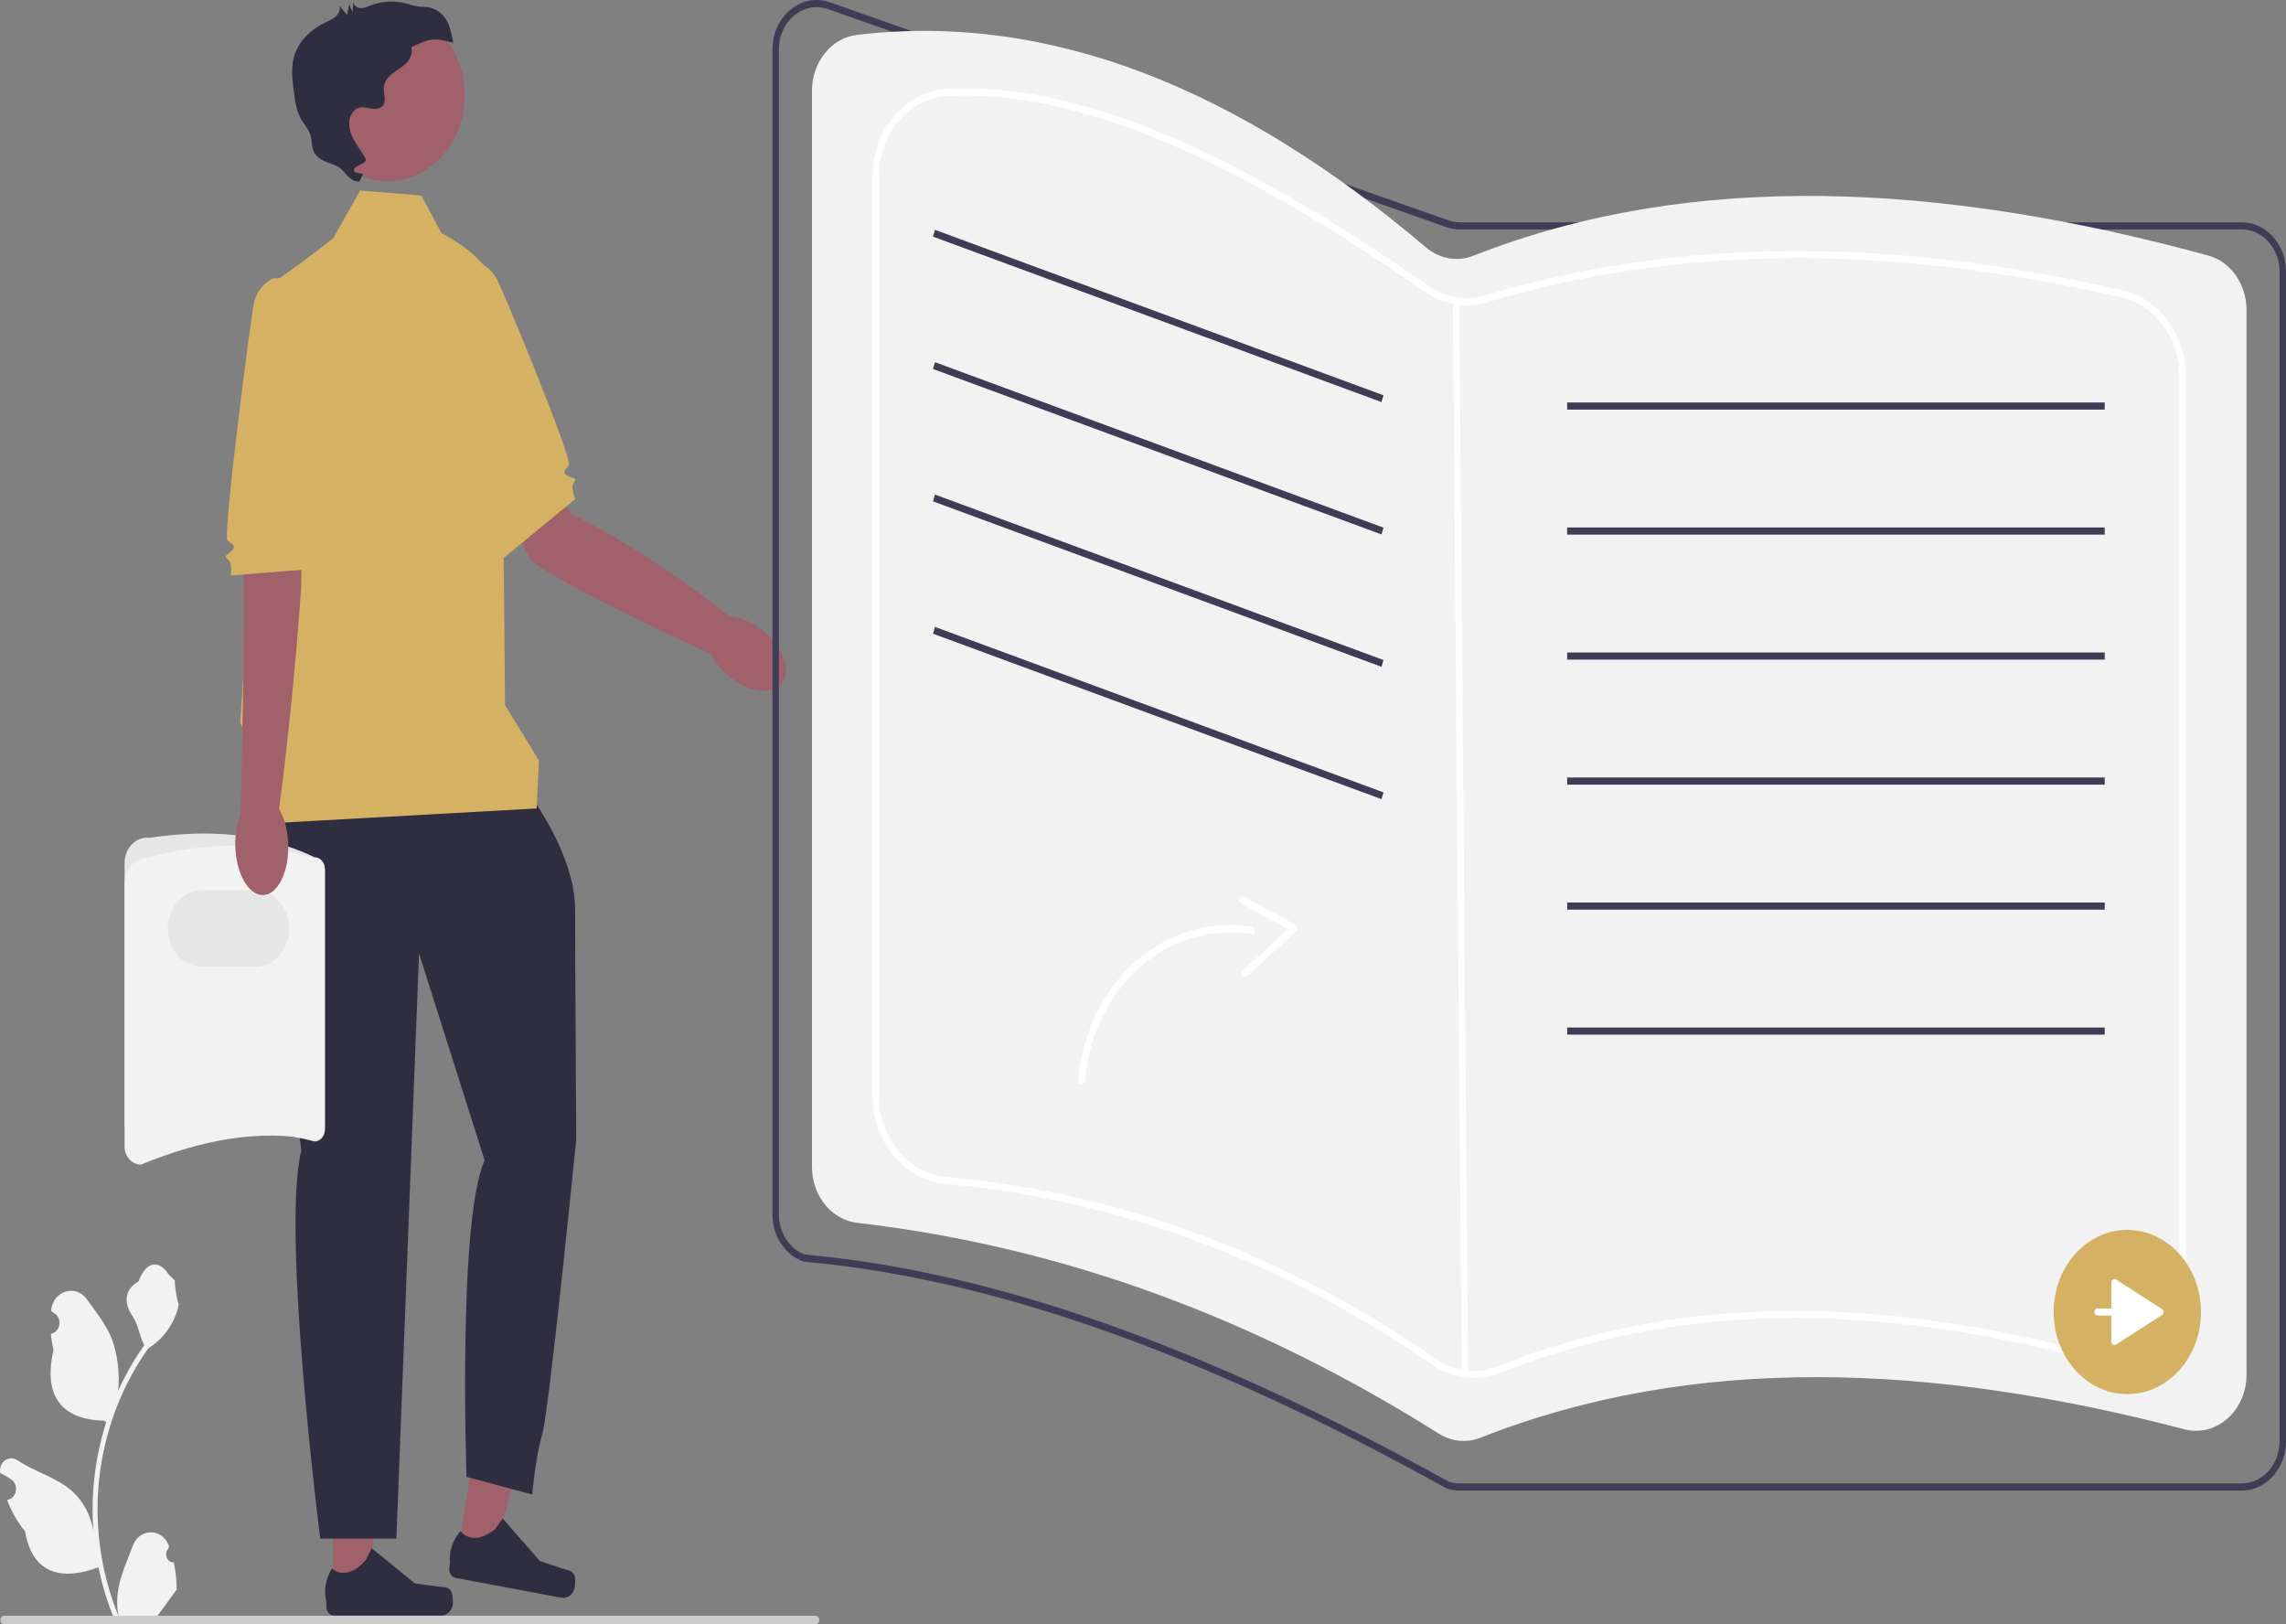 <svg width="532" height="378" viewBox="0 0 532 378" fill="none" xmlns="http://www.w3.org/2000/svg">
<rect x="0" y="0" width="532" height="378" fill="#808080" stroke="none"/>
<g clip-path="url(#clip0_11_2447)">
<path d="M112.89 89.017L133.01 119.638C133.01 119.638 150.164 127.68 170.213 143.827L165.414 152.18C165.414 152.18 132.322 137.073 123.853 130.689L108.389 103.661L112.89 89.017Z" fill="#A0616A"/>
<path d="M182.245 158.659C184.165 155.526 181.885 150.064 177.152 146.458C172.42 142.853 167.027 142.47 165.107 145.602C163.187 148.735 165.467 154.197 170.199 157.803C174.932 161.408 180.324 161.791 182.245 158.659Z" fill="#A0616A"/>
<path d="M103.055 62.876L109.64 60.794C109.64 60.794 113.473 60.802 115.635 64.999C117.797 69.196 133.107 106.619 132.382 108.069C131.656 109.518 130.643 109.839 131.943 110.648C133.244 111.457 134.434 111.047 133.548 112.259C132.662 113.471 133.886 116.135 133.886 116.135L116.996 130.028L103.055 62.876Z" fill="#D5B263"/>
<path d="M77.509 370.597L85.542 370.596L89.364 336.051L77.507 336.052L77.509 370.597Z" fill="#A0616A"/>
<path d="M105.031 370.393C105.281 370.863 105.413 372.379 105.413 372.925C105.413 374.604 104.193 375.965 102.687 375.965H77.81C76.782 375.965 75.95 375.036 75.95 373.891V372.736C75.95 372.736 74.719 369.266 77.253 364.988C77.253 364.988 80.402 368.338 85.107 363.092L86.495 360.289L96.539 368.479L102.107 369.243C103.325 369.41 104.405 369.217 105.031 370.393Z" fill="#2F2E41"/>
<path d="M106.583 361.869L114.506 363.352L123.408 329.991L111.715 327.802L106.583 361.869Z" fill="#A0616A"/>
<path d="M133.755 366.752C133.932 367.262 133.837 368.781 133.756 369.319C133.507 370.975 132.101 372.092 130.616 371.813L106.082 367.218C105.069 367.028 104.386 365.959 104.556 364.83L104.728 363.691C104.728 363.691 104.03 360.041 107.164 356.291C107.164 356.291 109.772 360.175 115.192 355.871L116.977 353.364L125.665 363.296L131.042 365.077C132.219 365.467 133.312 365.476 133.755 366.752Z" fill="#2F2E41"/>
<path d="M123.051 184.615C123.051 184.615 133.843 198.702 133.843 211.615C133.843 224.529 134.107 265.094 134.107 265.094C134.107 265.094 127.789 328.421 126.209 333.703C124.63 338.986 123.84 347.79 123.84 347.79L108.572 343.682C108.572 343.682 106.466 284.105 112.784 270.018L97.516 221.887L92.251 358.062H74.527C74.527 358.062 65.401 286.453 70.139 267.67C70.139 267.67 59.61 196.061 62.242 191.952C64.874 187.844 123.051 184.615 123.051 184.615Z" fill="#2F2E41"/>
<path d="M83.828 44.331L98.043 45.505L102.781 54.31C102.781 54.31 113.837 59.592 115.417 67.223C116.996 74.853 117.522 164.072 117.522 164.072L125.42 176.985L124.893 188.137L61.715 191.659V180.936L55.924 168.18C55.924 168.18 62.242 66.049 63.821 65.462C65.401 64.875 77.51 55.484 77.51 55.484L83.828 44.331Z" fill="#D5B263"/>
<path d="M90.261 42.147C100.147 42.147 108.162 33.212 108.162 22.191C108.162 11.169 100.147 2.234 90.261 2.234C80.375 2.234 72.361 11.169 72.361 22.191C72.361 33.212 80.375 42.147 90.261 42.147Z" fill="#A0616A"/>
<path d="M104.559 6.139C103.649 3.259 101.122 1.512 98.383 1.58C98.267 1.582 98.151 1.581 98.036 1.576C96.657 1.513 95.333 0.988 93.981 0.68C91.461 0.106 88.803 0.298 86.371 1.23C85.615 1.52 84.858 1.885 84.058 1.885C83.258 1.885 82.387 1.396 82.192 0.532C82.146 1.314 82.1 2.097 82.054 2.88C81.793 2.246 81.533 1.613 81.273 0.979L80.752 3.506L79.082 1.394C79.232 2.325 78.745 3.263 78.086 3.858C77.427 4.453 76.614 4.782 75.834 5.153C72.467 6.752 69.305 9.585 68.335 13.52C67.722 16.005 68.043 18.644 68.368 21.196C68.655 23.452 68.967 25.787 70.067 27.707C70.772 28.939 71.789 29.975 72.218 31.355C72.618 32.642 72.467 34.115 73.036 35.32C73.608 36.53 74.789 37.214 75.944 37.674C77.1 38.134 78.328 38.459 79.323 39.26C80.318 40.06 81.473 42.365 83.641 42.241L84.34 40.775C85.06 40.121 82.396 40.64 82.368 39.605C82.341 38.571 85.574 37.931 85.115 37.031C84.413 35.651 83.462 34.449 82.67 33.13C81.744 31.587 81.016 29.784 81.336 27.901C81.46 27.168 81.767 26.476 82.236 25.944C83.586 24.41 85.092 25.084 86.555 25.304C87.564 25.455 88.768 25.281 89.292 24.308C89.904 23.17 89.222 21.722 89.305 20.398C89.394 18.995 90.347 17.844 91.385 17.044C92.422 16.244 93.6 15.662 94.534 14.716C95.467 13.77 96.132 12.292 95.725 10.96C100.15 8.907 100.827 8.712 105.487 9.965C105.265 8.666 104.954 7.386 104.559 6.139Z" fill="#2F2E41"/>
<path d="M28.99 261.383V200.808C28.99 199.146 29.625 197.556 30.733 196.444C31.84 195.333 33.325 194.795 34.807 194.97C48.539 192.91 61.472 193.89 73.192 199.482C74.52 199.482 75.6 200.686 75.6 202.166V262.953C75.6 264.433 74.52 265.638 73.192 265.638C60.291 262.264 46.683 263.142 32.806 265.638C30.702 265.638 28.99 263.729 28.99 261.383Z" fill="#E6E6E6"/>
<path d="M28.99 266.775V205.56C28.99 202.323 31.352 199.689 34.255 199.689C47.386 195.859 60.365 195.853 73.192 199.689C74.52 199.689 75.6 200.893 75.6 202.374V262.538C75.6 264.016 74.523 265.219 73.198 265.223C60.55 262.769 47.002 265.159 32.806 271.03C30.702 271.03 28.99 269.121 28.99 266.775Z" fill="#F2F2F2"/>
<path d="M59.31 224.987H47.032C42.623 224.987 39.035 220.988 39.035 216.072C39.035 211.155 42.623 207.155 47.032 207.155H59.31C63.721 207.155 67.308 211.155 67.308 216.072C67.308 220.988 63.721 224.987 59.31 224.987Z" fill="#E6E6E6"/>
<path d="M70.564 104.752L70.094 136.357C70.094 136.357 68.594 160.987 64.869 188.706L55.99 189.337C55.99 189.337 57.083 146.058 56.685 134.67L57.313 109.376L70.564 104.752Z" fill="#A0616A"/>
<path d="M61.269 208.296C64.67 208.167 67.269 202.885 67.075 196.499C66.88 190.112 63.965 185.039 60.563 185.168C57.162 185.297 54.563 190.579 54.757 196.965C54.952 203.352 57.867 208.425 61.269 208.296Z" fill="#A0616A"/>
<path d="M70.426 64.516L63.586 64.794C63.586 64.794 59.941 66.117 59.042 70.852C58.143 75.587 51.842 124.593 52.932 125.724C54.023 126.854 55.075 126.811 54.061 128.027C53.047 129.243 51.801 129.261 52.979 130.111C54.157 130.96 53.727 133.914 53.727 133.914L72.644 132.42L70.426 64.516Z" fill="#D5B263"/>
<path d="M521.694 346.88H339.712C338.656 346.88 337.61 346.7 336.604 346.345L336.497 346.297C279.514 314.724 230.658 297.493 187.138 293.616L186.972 293.579C182.667 292.061 179.775 287.659 179.775 282.625V11.5C179.775 7.797 181.312 4.419 183.99 2.231C186.669 0.043 190.021 -0.571 193.189 0.545L337.053 51.277C337.915 51.581 338.809 51.735 339.712 51.735H521.694C527.377 51.735 532 56.889 532 63.224V335.39C532 341.726 527.377 346.88 521.694 346.88ZM337.107 344.78C337.952 345.07 338.828 345.218 339.712 345.218H521.694C526.555 345.218 530.509 340.81 530.509 335.39V63.224C530.509 57.806 526.555 53.397 521.694 53.397H339.712C338.657 53.397 337.611 53.217 336.604 52.862L192.739 2.13C190.03 1.174 187.163 1.701 184.871 3.572C182.58 5.444 181.266 8.333 181.266 11.5V282.625C181.266 286.9 183.704 290.642 187.343 291.967C231.021 295.875 280.012 313.151 337.107 344.78Z" fill="#3F3D56"/>
<path d="M344.571 334.568C394.19 314.993 449.546 317.24 508.352 332.616C515.734 334.546 522.812 328.349 522.812 319.895V72.165C522.812 66.149 519.134 60.889 513.892 59.46C451.856 42.547 393.911 39.435 342.846 59.533C339.105 61.005 334.953 60.207 331.796 57.528C288.765 21.009 244.725 2.699 199.371 8.136C193.438 8.847 188.963 14.484 188.963 21.137V271.569C188.963 278.275 193.513 283.882 199.496 284.575C248.313 290.236 293.17 307.391 334.888 333.662C337.842 335.522 341.373 335.83 344.571 334.568Z" fill="#F2F2F2"/>
<path d="M342.978 320.676C339.598 320.676 336.27 319.64 333.337 317.61C298.302 293.351 260.131 279.18 219.887 275.489C210.452 274.623 203.06 265.651 203.06 255.062V41.152C203.06 30.173 210.698 21.177 220.447 20.672C249.748 19.149 285.326 33.717 332.405 66.502C336.388 69.274 341.23 70.097 345.692 68.763C390.436 55.373 438.936 54.982 493.97 67.568C502.513 69.522 508.715 77.976 508.715 87.671V296.467C508.715 302.767 506.173 308.62 501.741 312.523C497.276 316.454 491.531 317.864 485.978 316.39C433.917 302.576 389.213 303.574 349.308 319.444C347.236 320.269 345.096 320.676 342.978 320.676ZM224.63 22.227C223.243 22.227 221.875 22.262 220.517 22.332C211.564 22.796 204.551 31.063 204.551 41.152V255.062C204.551 264.793 211.341 273.037 220.009 273.832C260.491 277.545 298.885 291.799 334.124 316.198C338.508 319.235 343.86 319.847 348.807 317.879C388.991 301.897 433.973 300.881 486.323 314.774C491.43 316.128 496.712 314.834 500.817 311.219C504.888 307.632 507.224 302.256 507.224 296.467V87.671C507.224 78.762 501.524 70.992 493.67 69.195C438.87 56.663 390.592 57.046 346.079 70.369C341.218 71.822 335.947 70.927 331.616 67.911C286.999 36.842 252.833 22.227 224.63 22.227Z" fill="white"/>
<path d="M339.593 70.005L338.102 70.02L340.176 320.296L341.667 320.28L339.593 70.005Z" fill="white"/>
<path d="M217.593 53.488L217.125 55.066L321.501 93.569L321.969 91.992L217.593 53.488Z" fill="#3F3D56"/>
<path d="M217.593 84.291L217.125 85.869L321.501 124.373L321.969 122.795L217.593 84.291Z" fill="#3F3D56"/>
<path d="M217.593 115.094L217.125 116.672L321.501 155.175L321.969 153.598L217.593 115.094Z" fill="#3F3D56"/>
<path d="M217.593 145.897L217.125 147.474L321.501 185.978L321.969 184.4L217.593 145.897Z" fill="#3F3D56"/>
<path d="M489.811 93.661H364.714V95.323H489.811V93.661Z" fill="#3F3D56"/>
<path d="M489.811 122.753H364.714V124.415H489.811V122.753Z" fill="#3F3D56"/>
<path d="M489.811 151.844H364.714V153.506H489.811V151.844Z" fill="#3F3D56"/>
<path d="M489.811 180.936H364.714V182.598H489.811V180.936Z" fill="#3F3D56"/>
<path d="M489.811 210.027H364.714V211.689H489.811V210.027Z" fill="#3F3D56"/>
<path d="M489.811 239.119H364.714V240.781H489.811V239.119Z" fill="#3F3D56"/>
<path d="M40.443 363.596C38.903 363.704 38.052 361.571 39.217 360.328L39.333 359.814C39.318 359.773 39.302 359.732 39.287 359.691C37.73 355.551 32.452 355.58 30.908 359.726C29.537 363.405 27.793 367.091 27.363 370.982C27.17 372.7 27.257 374.449 27.599 376.135C24.388 368.315 22.698 359.775 22.698 351.188C22.698 349.03 22.804 346.872 23.02 344.72C23.199 342.96 23.444 341.21 23.762 339.476C25.481 330.105 29.202 321.179 34.57 313.724C37.15 312.151 39.302 309.693 40.602 306.747C41.069 305.684 41.435 304.541 41.608 303.376C41.315 303.419 40.501 298.433 40.722 298.127C40.313 297.434 39.581 297.09 39.134 296.415C36.911 293.055 33.848 293.641 32.249 298.207C28.834 300.129 28.801 303.316 30.897 306.382C32.23 308.332 32.413 310.971 33.583 313.058C33.463 313.23 33.337 313.397 33.217 313.568C31.01 316.724 29.101 320.117 27.492 323.68C27.947 319.72 27.275 314.948 26.131 311.872C24.828 308.368 22.385 305.416 20.234 302.387C17.651 298.747 12.353 300.336 11.898 304.949C11.894 304.993 11.889 305.038 11.885 305.083C12.205 305.284 12.518 305.497 12.823 305.723C14.567 307.008 13.964 310.022 11.898 310.378L11.851 310.386C11.967 311.668 12.165 312.94 12.453 314.191C9.694 326.087 15.651 330.42 24.157 330.615C24.344 330.722 24.527 330.83 24.715 330.932C23.853 333.637 23.165 336.412 22.655 339.224C22.197 341.709 21.88 344.221 21.701 346.744C21.48 349.926 21.499 353.125 21.74 356.303L21.726 356.19C21.114 352.69 19.41 349.422 16.935 347.157C13.249 343.781 8.041 342.538 4.064 339.824C2.15 338.518 -0.303 340.206 0.031 342.68L0.047 342.799C0.639 343.067 1.217 343.378 1.775 343.727C2.095 343.928 2.408 344.141 2.713 344.367C4.457 345.653 3.855 348.666 1.788 349.022L1.742 349.03C1.708 349.035 1.679 349.041 1.645 349.046C2.661 351.735 4.077 354.231 5.848 356.383C7.573 366.768 14.983 367.753 22.91 364.729H22.915C23.781 368.937 25.047 373.049 26.675 376.967H40.106C40.154 376.8 40.198 376.628 40.241 376.462C38.999 376.548 37.747 376.467 36.524 376.215C37.521 374.852 38.517 373.478 39.514 372.115C39.538 372.088 39.557 372.061 39.577 372.034C40.082 371.336 40.593 370.644 41.098 369.946L41.098 369.945C41.13 367.803 40.899 365.668 40.443 363.596Z" fill="#F2F2F2"/>
<path d="M190.673 377.011C190.673 377.56 190.278 378 189.786 378H0.991C0.5 378 0.104 377.56 0.104 377.011C0.104 376.463 0.5 376.022 0.991 376.022H189.786C190.278 376.022 190.673 376.463 190.673 377.011Z" fill="#CCCCCC"/>
<path d="M495.065 324.443C504.533 324.443 512.209 315.886 512.209 305.33C512.209 294.774 504.533 286.217 495.065 286.217C485.597 286.217 477.922 294.774 477.922 305.33C477.922 315.886 485.597 324.443 495.065 324.443Z" fill="#D5B263"/>
<path d="M503.094 304.61L492.457 297.763C491.96 297.443 491.339 297.843 491.339 298.482V304.499H488.148C487.736 304.499 487.402 304.871 487.402 305.33C487.402 305.789 487.736 306.161 488.148 306.161H491.339V312.178C491.339 312.818 491.96 313.217 492.457 312.897L503.094 306.05C503.59 305.73 503.59 304.93 503.094 304.61Z" fill="white"/>
<path d="M250.942 251.454C251.609 242.937 254.781 234.8 259.858 228.397C264.803 222.16 271.562 217.881 278.851 216.138C282.92 215.165 287.135 214.975 291.255 215.63C292.242 215.787 292.215 217.533 291.219 217.375C284.205 216.259 276.957 217.622 270.655 221.232C264.196 224.933 259.026 230.952 255.833 238.21C254.006 242.36 252.867 246.89 252.506 251.495C252.419 252.61 250.854 252.576 250.942 251.454Z" fill="white"/>
<path d="M289.52 208.627L301.567 215.253C302.005 215.494 302.077 216.29 301.705 216.633L290.3 227.143C289.528 227.855 288.442 226.598 289.22 225.881L300.624 215.371L300.762 216.75L288.715 210.124C287.811 209.626 288.623 208.133 289.52 208.627Z" fill="white"/>
</g>
<defs>
<clipPath id="clip0_11_2447">
<rect width="532" height="378" fill="white"/>
</clipPath>
</defs>
</svg>
